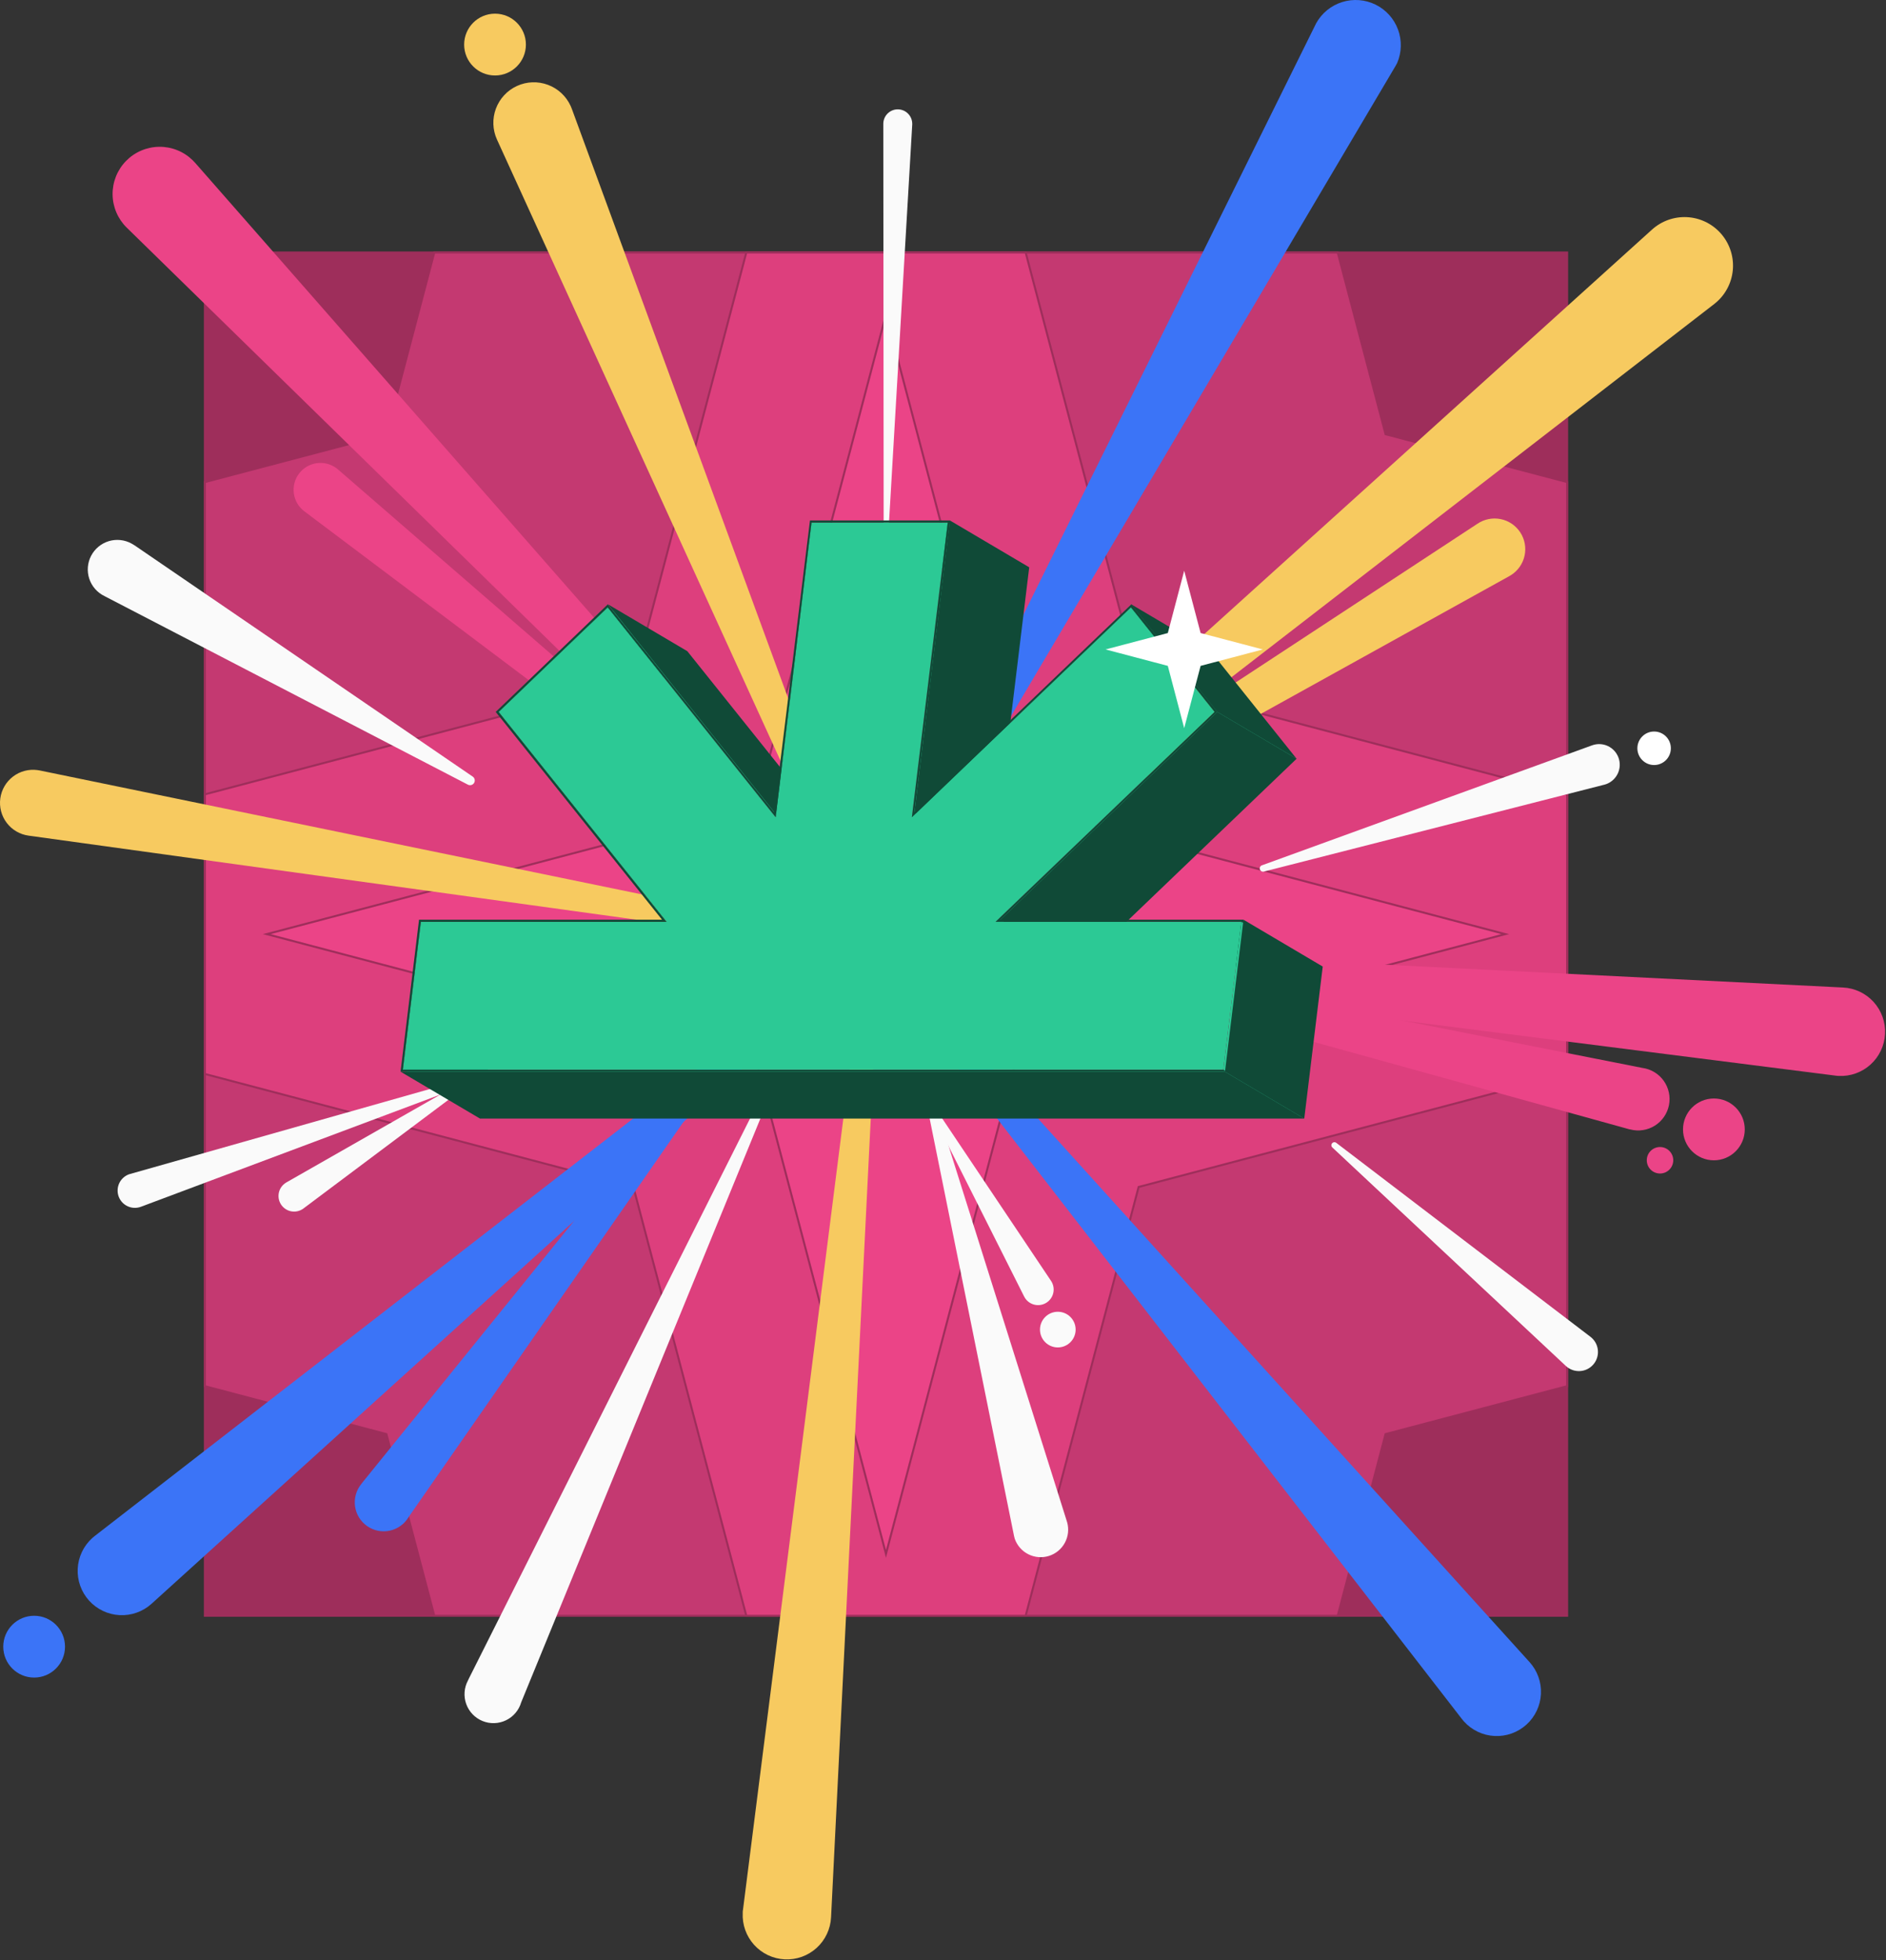 <svg viewBox="0 0 560 582" fill="none" xmlns="http://www.w3.org/2000/svg">
<rect x="0" y="0" width="560" height="582" fill="#333333" stroke="none"/>
<g clip-path="url(#clip0_2102_263)">
<path d="M465.317 74.973H60.835V479.743H465.317V74.973Z" fill="#9E2E5B" stroke="#9E2E5B" stroke-width="0.6" stroke-miterlimit="10"/>
<path d="M465.317 143.137V411.579L411.408 425.806L397.204 479.743H128.949L114.733 425.806L60.835 411.579V143.137L114.733 128.921L128.949 74.973H397.204L411.408 128.921L465.317 143.137Z" fill="#C43971" stroke="#9E2E5B" stroke-width="0.6" stroke-miterlimit="10"/>
<path d="M465.317 235.851V318.875L338.087 352.431L304.547 479.743H221.595L188.064 352.431L60.835 318.875V235.851L188.064 202.296L221.595 74.973H304.547L338.087 202.296L465.317 235.851Z" fill="#DD3F7D" stroke="#9E2E5B" stroke-width="0.6" stroke-miterlimit="10"/>
<path d="M224.717 315.738L79.203 277.357L224.717 238.978L263.067 93.356L301.419 238.978L446.933 277.357L301.419 315.738L263.067 461.369L224.717 315.738Z" fill="#EB4487" stroke="#9E2E5B" stroke-width="0.6" stroke-miterlimit="10"/>
<path d="M257.229 281.689L147.576 41.461C146.25 38.56 146.131 35.251 147.243 32.261C148.356 29.272 150.61 26.848 153.508 25.521C156.407 24.194 159.713 24.075 162.7 25.188C165.687 26.301 168.11 28.556 169.436 31.457C169.565 31.737 169.683 32.038 169.79 32.317L260.772 280.227C260.86 280.463 260.9 280.715 260.89 280.966C260.88 281.218 260.82 281.466 260.715 281.694C260.609 281.923 260.459 282.128 260.274 282.299C260.088 282.469 259.871 282.602 259.635 282.687C259.181 282.851 258.683 282.839 258.238 282.655C257.793 282.469 257.434 282.125 257.229 281.689Z" fill="#F7CA60"/>
<path d="M257.379 282.494L37.642 67.602C36.328 66.317 35.28 64.785 34.557 63.094C33.835 61.403 33.452 59.587 33.431 57.748C33.41 55.909 33.752 54.084 34.435 52.377C35.119 50.67 36.132 49.115 37.417 47.8C38.701 46.485 40.232 45.436 41.922 44.713C43.611 43.99 45.426 43.607 47.264 43.586C49.101 43.565 50.925 43.906 52.63 44.591C54.336 45.275 55.89 46.289 57.204 47.574C57.465 47.819 57.712 48.077 57.945 48.348L260.621 279.422C260.815 279.641 260.963 279.897 261.058 280.175C261.153 280.452 261.193 280.745 261.173 281.038C261.154 281.331 261.077 281.616 260.948 281.879C260.818 282.142 260.637 282.376 260.417 282.569C259.993 282.938 259.445 283.135 258.883 283.121C258.321 283.107 257.785 282.884 257.379 282.494Z" fill="#EB4487"/>
<path d="M257.122 282.494L8.472 248.111C5.894 247.755 3.562 246.388 1.991 244.311C0.419 242.235 -0.264 239.619 0.092 237.039C0.448 234.458 1.814 232.125 3.889 230.552C5.964 228.979 8.578 228.296 11.156 228.653L11.79 228.76L257.659 279.367C258.045 279.462 258.381 279.7 258.598 280.032C258.815 280.365 258.898 280.768 258.83 281.16C258.762 281.551 258.547 281.902 258.23 282.142C257.913 282.382 257.518 282.492 257.122 282.451V282.494Z" fill="#F7CA60"/>
<path d="M258.753 282.558L45.008 476.176C42.425 478.515 39.019 479.732 35.54 479.559C32.061 479.386 28.793 477.836 26.455 475.252C24.117 472.667 22.901 469.259 23.074 465.777C23.247 462.295 24.795 459.025 27.378 456.685L28.151 456.04L256.047 279.346C256.482 279.121 256.979 279.051 257.459 279.149C257.937 279.246 258.369 279.503 258.682 279.879C258.995 280.255 259.17 280.726 259.179 281.215C259.188 281.704 259.03 282.181 258.731 282.569L258.753 282.558Z" fill="#3B74F7"/>
<path d="M234.781 287.319L121.327 450.433C120.726 451.452 119.921 452.337 118.963 453.031C118.005 453.726 116.914 454.214 115.758 454.467C114.603 454.719 113.407 454.73 112.247 454.499C111.087 454.267 109.987 453.799 109.016 453.121C108.046 452.445 107.225 451.574 106.606 450.566C105.988 449.557 105.584 448.431 105.42 447.258C105.256 446.086 105.336 444.893 105.655 443.753C105.973 442.613 106.524 441.55 107.272 440.633C107.379 440.472 107.519 440.301 107.648 440.139L232.601 285.707C232.835 285.473 233.145 285.331 233.475 285.31C233.805 285.287 234.132 285.386 234.395 285.587C234.658 285.788 234.838 286.078 234.903 286.402C234.968 286.727 234.913 287.064 234.749 287.351L234.781 287.319Z" fill="#3B74F7"/>
<path d="M261.085 281.14L246.762 569.289C246.676 571.012 246.252 572.702 245.513 574.261C244.775 575.821 243.737 577.219 242.458 578.378C241.179 579.535 239.686 580.43 238.062 581.01C236.437 581.59 234.715 581.844 232.993 581.758C231.27 581.672 229.582 581.247 228.024 580.508C226.465 579.769 225.068 578.73 223.911 577.45C222.754 576.171 221.86 574.675 221.28 573.05C220.701 571.425 220.447 569.701 220.533 567.978C220.533 567.656 220.533 567.301 220.618 566.979L256.919 280.775C256.994 280.243 257.268 279.76 257.689 279.426C258.109 279.091 258.641 278.931 259.175 278.977C259.71 279.024 260.206 279.275 260.561 279.677C260.917 280.08 261.105 280.603 261.085 281.14Z" fill="#F7CA60"/>
<path d="M260.72 279.604L454.162 493.497C456.5 496.08 457.717 499.486 457.544 502.968C457.372 506.449 455.825 509.719 453.244 512.058C450.663 514.398 447.258 515.615 443.78 515.443C440.301 515.271 437.034 513.722 434.696 511.139C434.471 510.892 434.245 510.613 434.052 510.366L257.509 282.3C257.28 281.866 257.206 281.365 257.301 280.882C257.395 280.4 257.653 279.964 258.03 279.649C258.407 279.333 258.881 279.156 259.372 279.148C259.864 279.14 260.343 279.301 260.73 279.604H260.72Z" fill="#3B74F7"/>
<path d="M259.289 278.862L547.225 293.206C548.949 293.288 550.641 293.709 552.202 294.446C553.764 295.184 555.165 296.221 556.326 297.501C557.486 298.78 558.383 300.277 558.965 301.904C559.547 303.531 559.803 305.256 559.717 306.982C559.632 308.708 559.207 310.399 558.467 311.961C557.727 313.522 556.687 314.923 555.407 316.081C554.125 317.24 552.628 318.134 551.002 318.713C549.374 319.292 547.65 319.544 545.925 319.455C545.593 319.455 545.238 319.401 544.916 319.358L258.924 283.02C258.458 282.873 258.056 282.571 257.785 282.164C257.513 281.758 257.388 281.271 257.431 280.784C257.474 280.297 257.681 279.839 258.019 279.485C258.357 279.132 258.805 278.904 259.289 278.84V278.862Z" fill="#EB4487"/>
<path d="M282.601 276.573L487.671 317.081C488.93 317.252 490.141 317.679 491.229 318.337C492.317 318.993 493.259 319.866 493.998 320.901C494.736 321.936 495.256 323.111 495.524 324.354C495.793 325.597 495.804 326.882 495.557 328.13C495.311 329.378 494.812 330.562 494.091 331.609C493.37 332.656 492.444 333.546 491.368 334.222C490.291 334.897 489.088 335.346 487.831 335.539C486.575 335.733 485.293 335.667 484.064 335.346C483.838 335.346 483.602 335.25 483.376 335.185L281.946 279.42C281.563 279.329 281.232 279.09 281.026 278.754C280.819 278.418 280.754 278.015 280.845 277.632C280.936 277.248 281.176 276.917 281.511 276.71C281.846 276.504 282.25 276.439 282.633 276.53L282.601 276.573Z" fill="#EB4487"/>
<path d="M245.545 268.579L90.368 151.817C88.676 150.548 87.556 148.658 87.256 146.562C86.956 144.466 87.501 142.337 88.769 140.643C90.038 138.949 91.926 137.828 94.021 137.529C96.115 137.228 98.242 137.772 99.935 139.042L100.365 139.386L247.145 266.602C247.407 266.814 247.574 267.122 247.609 267.458C247.645 267.793 247.546 268.129 247.333 268.391C247.121 268.653 246.813 268.82 246.478 268.856C246.143 268.891 245.807 268.791 245.545 268.579Z" fill="#EB4487"/>
<path d="M255.88 280.151L490.509 68.182C493.342 65.617 497.077 64.284 500.892 64.475C504.709 64.667 508.291 66.367 510.854 69.203C513.417 72.038 514.749 75.776 514.559 79.595C514.367 83.413 512.668 86.999 509.834 89.564C509.566 89.811 509.265 90.058 508.986 90.273L258.822 283.675C258.352 284.028 257.763 284.187 257.179 284.118C256.595 284.05 256.059 283.76 255.682 283.309C255.305 282.857 255.116 282.278 255.152 281.69C255.189 281.104 255.45 280.552 255.88 280.151Z" fill="#F7CA60"/>
<path d="M257.121 276.993L390.814 6.884C392.487 3.881 395.249 1.635 398.528 0.61C401.808 -0.415 405.356 -0.141 408.44 1.375C411.523 2.891 413.908 5.534 415.101 8.758C416.295 11.983 416.206 15.542 414.854 18.703C414.704 18.993 414.542 19.315 414.37 19.584L260.901 279.034C260.603 279.478 260.15 279.796 259.631 279.924C259.111 280.052 258.563 279.98 258.093 279.725C257.623 279.47 257.265 279.048 257.09 278.543C256.914 278.038 256.933 277.484 257.143 276.993H257.121Z" fill="#3B74F7"/>
<path d="M277.962 328.513L316.871 452.013C317.434 454.052 317.185 456.231 316.175 458.089C315.164 459.948 313.473 461.342 311.456 461.977C309.439 462.613 307.255 462.439 305.363 461.494C303.47 460.549 302.019 458.906 301.314 456.912C301.227 456.64 301.155 456.364 301.099 456.084L275.45 329.223C275.377 328.895 275.435 328.551 275.61 328.265C275.786 327.978 276.066 327.771 276.391 327.686C276.716 327.601 277.061 327.645 277.353 327.81C277.647 327.974 277.865 328.246 277.962 328.568V328.513Z" fill="#FAFAFA"/>
<path d="M396.808 339.354L472.243 396.913C473.439 397.825 474.224 399.175 474.425 400.666C474.627 402.157 474.228 403.667 473.317 404.864C472.405 406.061 471.057 406.847 469.567 407.048C468.076 407.25 466.568 406.851 465.371 405.939L464.931 405.563L395.637 340.73C395.455 340.574 395.342 340.353 395.322 340.114C395.303 339.875 395.38 339.639 395.535 339.456C395.69 339.274 395.911 339.161 396.15 339.141C396.389 339.123 396.625 339.199 396.808 339.354Z" fill="#FAFAFA"/>
<path d="M374.71 256.922L472.725 221.303C474.251 220.748 475.936 220.822 477.408 221.509C478.88 222.196 480.018 223.44 480.574 224.967C481.13 226.495 481.055 228.18 480.369 229.653C479.682 231.126 478.439 232.266 476.912 232.822C476.722 232.889 476.529 232.946 476.333 232.993L375.28 258.781C375.035 258.846 374.774 258.814 374.553 258.691C374.332 258.568 374.166 258.363 374.093 258.121C374.019 257.879 374.042 257.617 374.157 257.391C374.273 257.165 374.471 256.993 374.71 256.911V256.922Z" fill="#FAFAFA"/>
<path d="M138.922 232.972L31.008 176.982C29.954 176.471 29.012 175.753 28.24 174.871C27.467 173.989 26.879 172.961 26.509 171.848C26.14 170.735 25.998 169.559 26.09 168.391C26.183 167.221 26.508 166.083 27.048 165.042C27.587 164 28.33 163.078 29.231 162.329C30.133 161.58 31.175 161.019 32.297 160.68C33.419 160.341 34.597 160.23 35.763 160.354C36.928 160.478 38.057 160.834 39.082 161.403C39.396 161.568 39.701 161.751 39.995 161.95L140.35 230.576C140.648 230.775 140.857 231.081 140.935 231.43C141.015 231.779 140.956 232.145 140.772 232.452C140.59 232.76 140.296 232.986 139.951 233.082C139.607 233.179 139.239 233.14 138.922 232.972Z" fill="#FAFAFA"/>
<path d="M140.016 321.411L90.102 358.813C89.615 359.178 89.062 359.443 88.473 359.594C87.884 359.744 87.271 359.777 86.669 359.691C85.454 359.517 84.358 358.866 83.622 357.884C82.886 356.9 82.57 355.665 82.744 354.448C82.918 353.232 83.569 352.136 84.55 351.399C84.705 351.282 84.866 351.174 85.034 351.076L139.211 320.175C139.374 320.091 139.562 320.07 139.74 320.117C139.918 320.164 140.071 320.275 140.172 320.429C140.272 320.583 140.312 320.768 140.283 320.95C140.254 321.131 140.159 321.295 140.016 321.411Z" fill="#FAFAFA"/>
<path d="M277.341 328.47L312.075 380.303C312.758 381.323 313.009 382.572 312.771 383.778C312.534 384.983 311.827 386.043 310.808 386.728C309.789 387.411 308.539 387.662 307.335 387.424C306.131 387.187 305.071 386.48 304.388 385.46C304.277 385.304 304.18 385.138 304.098 384.966L276.075 329.223C276.026 329.139 275.995 329.047 275.981 328.951C275.968 328.856 275.974 328.759 275.999 328.665C276.023 328.573 276.066 328.485 276.124 328.408C276.182 328.331 276.255 328.266 276.338 328.218C276.421 328.169 276.513 328.138 276.609 328.124C276.704 328.111 276.801 328.117 276.894 328.142C276.988 328.166 277.075 328.209 277.152 328.266C277.229 328.325 277.293 328.397 277.341 328.481V328.47Z" fill="#FAFAFA"/>
<path d="M262.383 158.899L262.275 36.765C262.275 35.625 262.728 34.532 263.533 33.726C264.338 32.92 265.431 32.467 266.57 32.467C267.709 32.467 268.802 32.92 269.607 33.726C270.412 34.532 270.864 35.625 270.864 36.765V36.969L263.746 158.899C263.735 159.079 263.654 159.248 263.519 159.369C263.385 159.49 263.207 159.552 263.027 159.543C262.86 159.531 262.703 159.459 262.585 159.341C262.467 159.223 262.395 159.065 262.383 158.899Z" fill="#FAFAFA"/>
<path d="M225.967 331.661L154.761 505.433C154.426 506.589 153.851 507.661 153.074 508.581C152.298 509.5 151.337 510.246 150.255 510.77C149.172 511.294 147.991 511.585 146.789 511.623C145.586 511.662 144.39 511.448 143.276 510.994C142.162 510.539 141.155 509.857 140.322 508.989C139.488 508.121 138.846 507.088 138.437 505.956C138.028 504.824 137.861 503.619 137.947 502.418C138.032 501.218 138.37 500.048 138.936 498.987C139.021 498.793 139.118 498.578 139.215 498.395L223.487 330.543C223.657 330.26 223.925 330.049 224.239 329.948C224.554 329.848 224.893 329.864 225.196 329.995C225.499 330.127 225.744 330.363 225.886 330.661C226.027 330.96 226.056 331.299 225.967 331.618V331.661Z" fill="#FAFAFA"/>
<path d="M267.567 267.849L438.667 155.524C439.666 154.845 440.79 154.371 441.974 154.13C443.159 153.889 444.379 153.887 445.564 154.124C446.749 154.359 447.875 154.829 448.877 155.506C449.879 156.182 450.736 157.051 451.399 158.062C452.061 159.074 452.516 160.207 452.737 161.395C452.958 162.585 452.939 163.806 452.684 164.987C452.428 166.17 451.94 167.288 451.247 168.279C450.556 169.271 449.673 170.114 448.652 170.76C448.465 170.885 448.271 171 448.072 171.104L269.07 270.331C268.742 270.53 268.347 270.591 267.973 270.499C267.6 270.407 267.278 270.171 267.078 269.842C266.88 269.512 266.819 269.117 266.911 268.744C267.002 268.37 267.238 268.048 267.567 267.849Z" fill="#F7CA60"/>
<path d="M139.879 321.572L41.874 358.297C41.243 358.537 40.57 358.65 39.894 358.63C39.219 358.609 38.554 358.454 37.938 358.176C37.323 357.898 36.768 357.501 36.306 357.007C35.844 356.514 35.484 355.934 35.246 355.301C35.009 354.668 34.898 353.994 34.922 353.318C34.945 352.642 35.102 351.978 35.382 351.363C35.663 350.748 36.062 350.194 36.557 349.734C37.052 349.274 37.633 348.915 38.267 348.68L38.653 348.562L139.32 320.035C139.424 320.006 139.532 319.997 139.639 320.01C139.746 320.022 139.849 320.057 139.943 320.11C140.037 320.162 140.12 320.233 140.185 320.318C140.252 320.404 140.3 320.5 140.329 320.604C140.38 320.793 140.363 320.994 140.28 321.17C140.198 321.348 140.055 321.489 139.879 321.572Z" fill="#FAFAFA"/>
<path d="M180.437 180.324L203.972 194.227L171.58 225.279L148.045 211.375L180.437 180.324Z" fill="#104A37"/>
<path d="M124.962 273.695L148.497 287.598L143.161 331.511L119.626 317.608L124.962 273.695Z" fill="#104A37"/>
<path d="M148.045 211.375L171.58 225.28L221.462 287.598L197.916 273.694L148.045 211.375Z" fill="#104A37"/>
<path d="M197.917 273.695L221.463 287.598H148.497L124.962 273.695H197.917Z" fill="#104A37"/>
<path d="M180.439 180.324L203.974 194.227L253.857 256.556L230.311 242.653L180.439 180.324Z" fill="#2CC995"/>
<path d="M180.545 179.442L204.08 193.346L253.458 255.052L229.912 241.149L180.545 179.442Z" fill="#104A37"/>
<path d="M281.408 155.16L304.943 169.063H264.488L240.953 155.16H281.408Z" fill="#104A37"/>
<path d="M240.952 155.16L264.486 169.063L253.857 256.556L230.312 242.653L240.952 155.16Z" fill="#104A37"/>
<path d="M281.406 155.16L304.941 169.063L294.312 256.556L270.766 242.653L281.406 155.16Z" fill="#2CC995"/>
<path d="M282.063 154.537L305.599 168.44L295.076 255.053L271.531 241.149L282.063 154.537Z" fill="#104A37"/>
<path d="M335.798 180.324L359.344 194.227L294.312 256.556L270.766 242.653L335.798 180.324Z" fill="#104A37"/>
<path d="M335.799 180.324L359.344 194.227L384.178 225.279L360.632 211.375L335.799 180.324Z" fill="#2CC995"/>
<path d="M360.634 211.375L384.178 225.28L319.146 287.598L295.612 273.694L360.634 211.375Z" fill="#2CC995"/>
<path d="M335.904 179.442L359.45 193.346L384.992 225.279L361.447 211.376L335.904 179.442Z" fill="#104A37"/>
<path d="M361.449 211.375L384.995 225.28L320.608 286.986L297.072 273.071L361.449 211.375Z" fill="#104A37"/>
<path d="M368.578 273.695L392.113 287.598H319.146L295.612 273.695H368.578Z" fill="#104A37"/>
<path d="M363.24 317.607L386.775 331.511H143.161L119.626 317.607H363.24Z" fill="#2CC995"/>
<path d="M281.406 155.16L270.766 242.653L335.798 180.323L360.631 211.375L295.61 273.694H368.577L363.24 317.607H119.626L124.962 273.694H197.917L148.046 211.375L180.438 180.323L230.31 242.653L240.95 155.16H281.406Z" fill="#2CC995"/>
<path d="M297.072 273.072H369.221L363.735 318.199H118.94L124.426 273.072H196.576L147.187 211.376L180.471 179.443L229.86 241.149L240.5 154.537H282.115L271.529 241.117L335.949 179.41L361.491 211.344L297.072 273.072ZM363.241 317.607L368.609 273.694H295.6L360.622 211.376L335.788 180.324L270.756 242.643L281.407 155.16H240.951L230.311 242.653L180.439 180.335L148.047 211.387L197.918 273.706H124.963L119.595 317.619H363.209" fill="#104A37"/>
<path d="M368.577 273.695L392.111 287.598L386.775 331.511L363.24 317.608L368.577 273.695Z" fill="#2CC995"/>
<path d="M369.218 273.072L392.753 286.986L387.267 332.124L363.721 318.221L369.218 273.072Z" fill="#104A37"/>
<path d="M363.727 318.22L387.272 332.123H142.52L118.974 318.22H363.727Z" fill="#104A37"/>
<path d="M351.618 216.199L346.754 197.707L328.265 192.83L346.754 187.962L351.618 169.46L356.492 187.962L374.97 192.83L356.492 197.707L351.618 216.199Z" fill="white"/>
<path d="M491.149 227.148C493.894 227.148 496.119 224.921 496.119 222.173C496.119 219.426 493.894 217.199 491.149 217.199C488.403 217.199 486.177 219.426 486.177 222.173C486.177 224.921 488.403 227.148 491.149 227.148Z" fill="white"/>
<path d="M508.896 344.511C513.96 344.511 518.065 340.403 518.065 335.335C518.065 330.268 513.96 326.159 508.896 326.159C503.832 326.159 499.727 330.268 499.727 335.335C499.727 340.403 503.832 344.511 508.896 344.511Z" fill="#EB4487"/>
<path d="M146.984 22.411C152.048 22.411 156.154 18.302 156.154 13.235C156.154 8.167 152.048 4.059 146.984 4.059C141.92 4.059 137.816 8.167 137.816 13.235C137.816 18.302 141.92 22.411 146.984 22.411Z" fill="#F7CA60"/>
<path d="M10.136 498.095C15.2 498.095 19.305 493.988 19.305 488.92C19.305 483.852 15.2 479.744 10.136 479.744C5.073 479.744 0.967 483.852 0.967 488.92C0.967 493.988 5.073 498.095 10.136 498.095Z" fill="#3B74F7"/>
<path d="M492.9 348.433C495.07 348.433 496.829 346.673 496.829 344.501C496.829 342.329 495.07 340.568 492.9 340.568C490.729 340.568 488.97 342.329 488.97 344.501C488.97 346.673 490.729 348.433 492.9 348.433Z" fill="#EB4487"/>
<path d="M314.09 400.072C317.013 400.072 319.383 397.701 319.383 394.776C319.383 391.85 317.013 389.479 314.09 389.479C311.166 389.479 308.796 391.85 308.796 394.776C308.796 397.701 311.166 400.072 314.09 400.072Z" fill="#FAFAFA"/>
</g>
<defs>
<clipPath id="clip0_2102_263">
<rect width="560" height="582" fill="white"/>
</clipPath>
</defs>
</svg>
